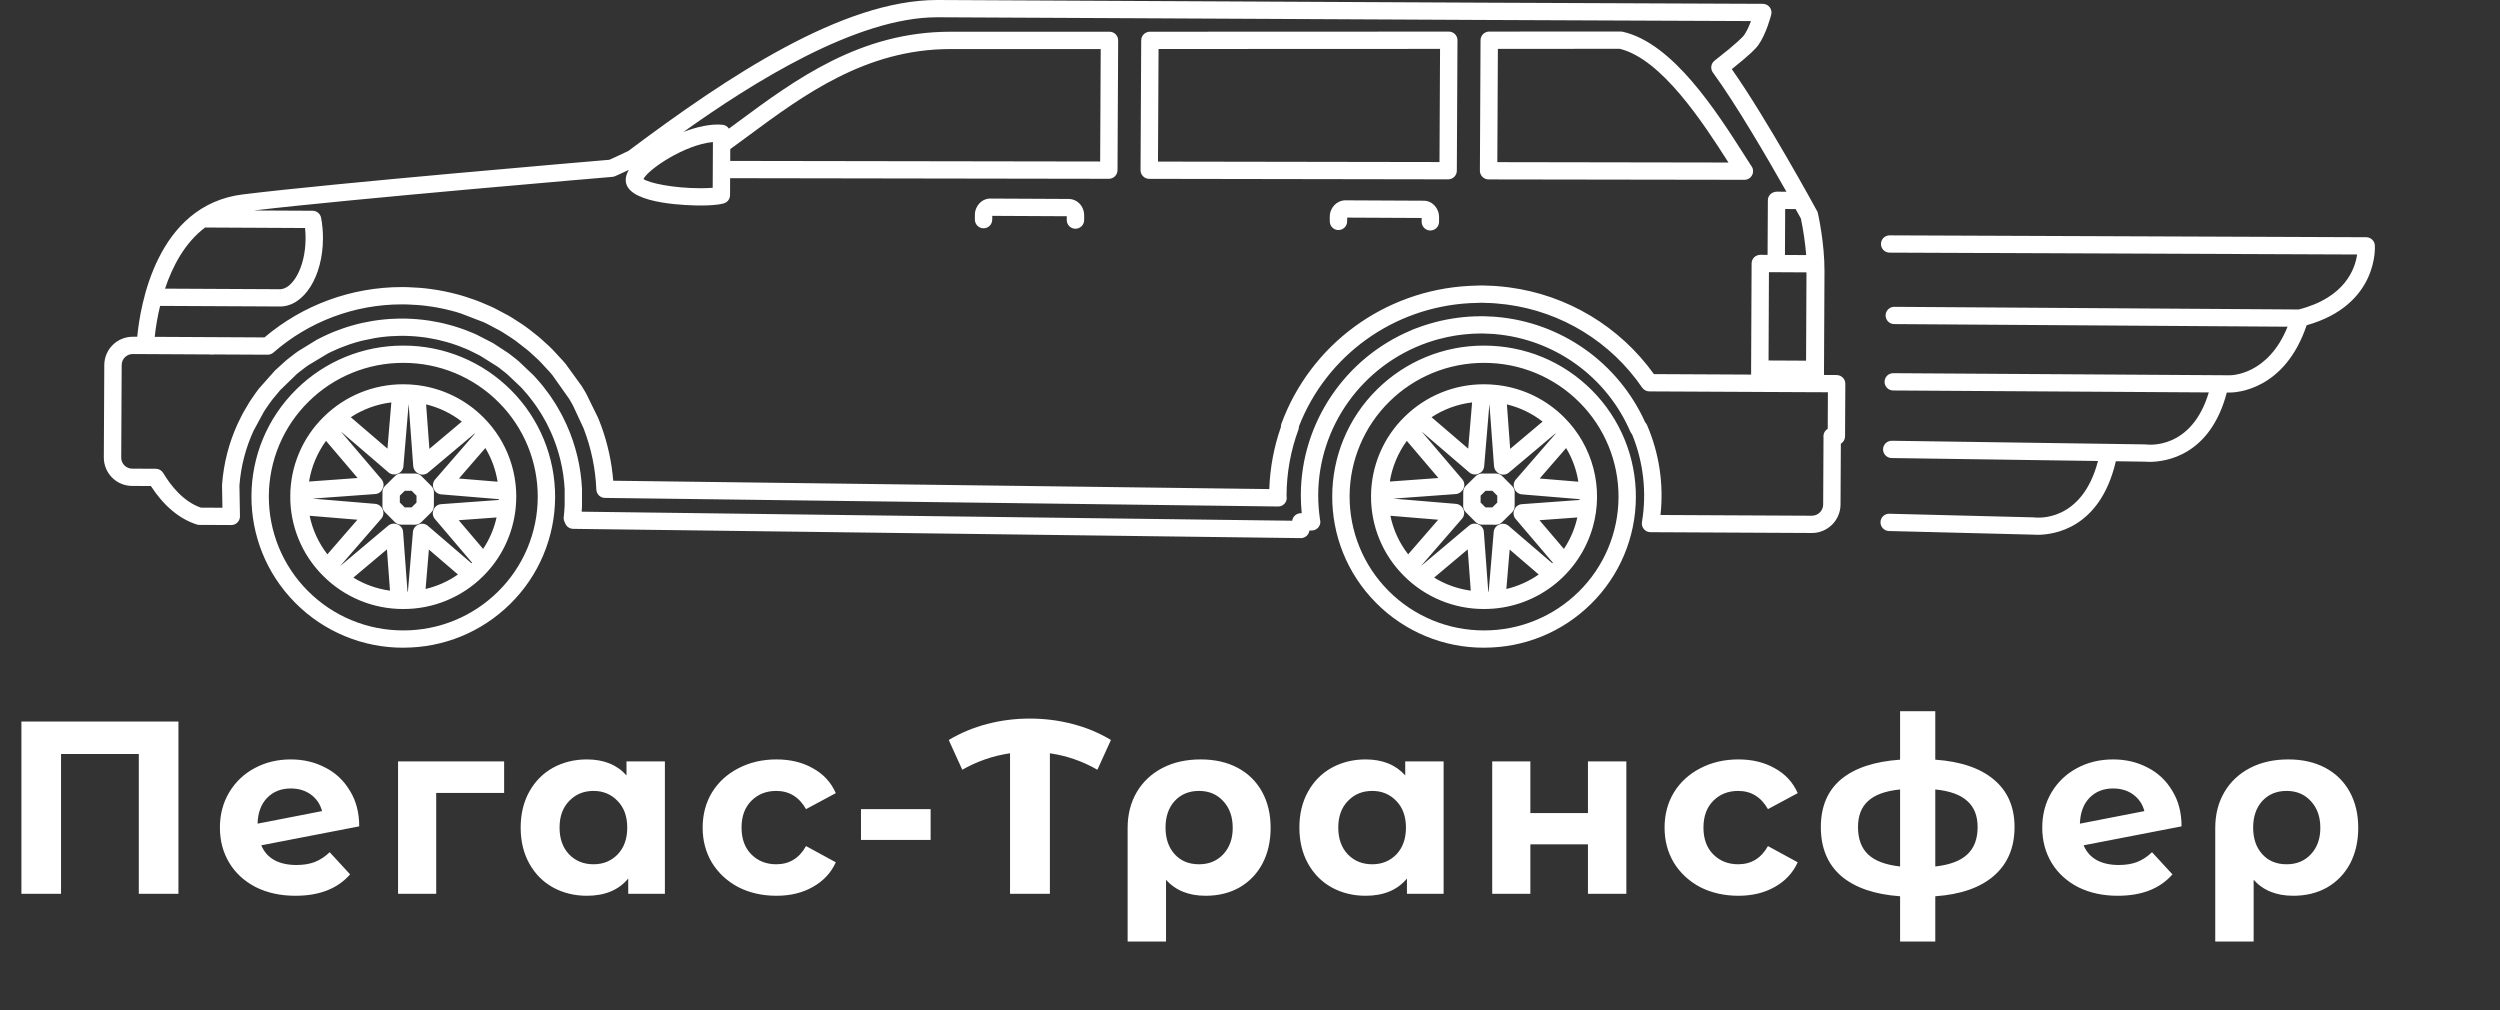 <svg width="193" height="78" viewBox="0 0 193 78" fill="none" xmlns="http://www.w3.org/2000/svg">
<rect x="0" y="0" width="193" height="78" fill="#333333" stroke="none"/>
<path d="M13.775 55.702V69.001H10.716V58.209H4.712V69.001H1.653V55.702H13.775ZM22.886 66.778C23.418 66.778 23.887 66.703 24.292 66.55C24.71 66.386 25.096 66.132 25.451 65.79L27.028 67.501C26.065 68.603 24.659 69.153 22.81 69.153C21.657 69.153 20.638 68.932 19.751 68.489C18.864 68.032 18.18 67.406 17.699 66.608C17.218 65.809 16.977 64.904 16.977 63.891C16.977 62.89 17.211 61.99 17.68 61.193C18.161 60.382 18.814 59.755 19.637 59.312C20.473 58.855 21.41 58.627 22.449 58.627C23.424 58.627 24.311 58.837 25.109 59.255C25.907 59.66 26.54 60.255 27.009 61.041C27.49 61.813 27.731 62.731 27.731 63.795L20.169 65.258C20.384 65.765 20.72 66.145 21.176 66.398C21.645 66.652 22.215 66.778 22.886 66.778ZM22.449 60.87C21.702 60.87 21.094 61.11 20.625 61.592C20.156 62.073 19.909 62.738 19.884 63.587L24.862 62.617C24.723 62.086 24.438 61.661 24.007 61.344C23.576 61.028 23.057 60.87 22.449 60.87ZM38.919 61.212H33.675V69.001H30.73V58.779H38.919V61.212ZM51.33 58.779V69.001H48.499V67.823C47.765 68.71 46.701 69.153 45.307 69.153C44.345 69.153 43.471 68.938 42.685 68.507C41.913 68.077 41.305 67.463 40.861 66.665C40.418 65.867 40.196 64.942 40.196 63.891C40.196 62.839 40.418 61.914 40.861 61.117C41.305 60.319 41.913 59.704 42.685 59.273C43.471 58.843 44.345 58.627 45.307 58.627C46.612 58.627 47.632 59.039 48.366 59.862V58.779H51.33ZM45.82 66.722C46.568 66.722 47.188 66.468 47.682 65.962C48.176 65.442 48.423 64.752 48.423 63.891C48.423 63.029 48.176 62.345 47.682 61.839C47.188 61.319 46.568 61.059 45.82 61.059C45.06 61.059 44.433 61.319 43.939 61.839C43.445 62.345 43.198 63.029 43.198 63.891C43.198 64.752 43.445 65.442 43.939 65.962C44.433 66.468 45.06 66.722 45.82 66.722ZM59.945 69.153C58.856 69.153 57.874 68.932 57 68.489C56.139 68.032 55.461 67.406 54.967 66.608C54.486 65.809 54.245 64.904 54.245 63.891C54.245 62.877 54.486 61.971 54.967 61.173C55.461 60.376 56.139 59.755 57 59.312C57.874 58.855 58.856 58.627 59.945 58.627C61.022 58.627 61.959 58.855 62.757 59.312C63.568 59.755 64.157 60.395 64.524 61.23L62.225 62.465C61.693 61.528 60.927 61.059 59.926 61.059C59.154 61.059 58.514 61.313 58.007 61.819C57.501 62.326 57.247 63.017 57.247 63.891C57.247 64.764 57.501 65.455 58.007 65.962C58.514 66.468 59.154 66.722 59.926 66.722C60.94 66.722 61.706 66.253 62.225 65.316L64.524 66.57C64.157 67.38 63.568 68.013 62.757 68.469C61.959 68.925 61.022 69.153 59.945 69.153ZM66.468 62.465H71.844V64.841H66.468V62.465ZM84.719 59.425C83.579 58.767 82.357 58.343 81.052 58.153V69.001H77.974V58.153C76.669 58.343 75.441 58.767 74.288 59.425L73.243 57.127C74.155 56.582 75.143 56.17 76.207 55.892C77.271 55.613 78.367 55.474 79.494 55.474C80.634 55.474 81.736 55.613 82.8 55.892C83.877 56.17 84.865 56.582 85.764 57.127L84.719 59.425ZM92.696 58.627C93.785 58.627 94.735 58.843 95.546 59.273C96.357 59.704 96.984 60.319 97.427 61.117C97.87 61.914 98.092 62.846 98.092 63.91C98.092 64.948 97.883 65.867 97.465 66.665C97.047 67.45 96.458 68.064 95.698 68.507C94.938 68.938 94.064 69.153 93.076 69.153C91.771 69.153 90.752 68.742 90.017 67.918V72.688H87.053V63.928C87.053 62.877 87.287 61.953 87.756 61.154C88.225 60.356 88.883 59.736 89.732 59.292C90.581 58.849 91.569 58.627 92.696 58.627ZM92.563 66.722C93.336 66.722 93.963 66.462 94.444 65.942C94.925 65.423 95.166 64.746 95.166 63.91C95.166 63.061 94.925 62.377 94.444 61.858C93.963 61.325 93.336 61.059 92.563 61.059C91.79 61.059 91.163 61.319 90.682 61.839C90.213 62.358 89.979 63.042 89.979 63.891C89.979 64.739 90.213 65.423 90.682 65.942C91.151 66.462 91.778 66.722 92.563 66.722ZM111.447 58.779V69.001H108.616V67.823C107.882 68.71 106.818 69.153 105.424 69.153C104.462 69.153 103.588 68.938 102.802 68.507C102.03 68.077 101.422 67.463 100.978 66.665C100.535 65.867 100.313 64.942 100.313 63.891C100.313 62.839 100.535 61.914 100.978 61.117C101.422 60.319 102.03 59.704 102.802 59.273C103.588 58.843 104.462 58.627 105.424 58.627C106.729 58.627 107.749 59.039 108.483 59.862V58.779H111.447ZM105.937 66.722C106.685 66.722 107.305 66.468 107.799 65.962C108.293 65.442 108.54 64.752 108.54 63.891C108.54 63.029 108.293 62.345 107.799 61.839C107.305 61.319 106.685 61.059 105.937 61.059C105.177 61.059 104.55 61.319 104.056 61.839C103.562 62.345 103.315 63.029 103.315 63.891C103.315 64.752 103.562 65.442 104.056 65.962C104.55 66.468 105.177 66.722 105.937 66.722ZM115.199 58.779H118.144V62.77H122.59V58.779H125.554V69.001H122.59V65.183H118.144V69.001H115.199V58.779ZM134.205 69.153C133.116 69.153 132.134 68.932 131.26 68.489C130.399 68.032 129.721 67.406 129.227 66.608C128.746 65.809 128.505 64.904 128.505 63.891C128.505 62.877 128.746 61.971 129.227 61.173C129.721 60.376 130.399 59.755 131.26 59.312C132.134 58.855 133.116 58.627 134.205 58.627C135.282 58.627 136.219 58.855 137.017 59.312C137.828 59.755 138.417 60.395 138.784 61.23L136.485 62.465C135.953 61.528 135.187 61.059 134.186 61.059C133.413 61.059 132.774 61.313 132.267 61.819C131.76 62.326 131.507 63.017 131.507 63.891C131.507 64.764 131.76 65.455 132.267 65.962C132.774 66.468 133.413 66.722 134.186 66.722C135.199 66.722 135.966 66.253 136.485 65.316L138.784 66.57C138.417 67.38 137.828 68.013 137.017 68.469C136.219 68.925 135.282 69.153 134.205 69.153ZM155.522 63.852C155.522 65.436 154.99 66.69 153.926 67.615C152.875 68.526 151.368 69.052 149.404 69.192V72.688H146.687V69.192C144.724 69.052 143.21 68.533 142.146 67.633C141.095 66.722 140.569 65.461 140.569 63.852C140.569 62.269 141.089 61.041 142.127 60.166C143.179 59.292 144.699 58.786 146.687 58.647V54.904H149.404V58.647C151.368 58.786 152.875 59.299 153.926 60.185C154.99 61.072 155.522 62.294 155.522 63.852ZM143.438 63.852C143.438 64.764 143.698 65.468 144.217 65.962C144.737 66.456 145.56 66.766 146.687 66.892V60.946C145.56 61.059 144.737 61.357 144.217 61.839C143.698 62.307 143.438 62.978 143.438 63.852ZM149.404 66.892C150.532 66.766 151.355 66.456 151.874 65.962C152.406 65.468 152.672 64.764 152.672 63.852C152.672 62.978 152.406 62.307 151.874 61.839C151.355 61.357 150.532 61.059 149.404 60.946V66.892ZM163.571 66.778C164.103 66.778 164.572 66.703 164.977 66.55C165.395 66.386 165.782 66.132 166.136 65.79L167.713 67.501C166.751 68.603 165.345 69.153 163.495 69.153C162.343 69.153 161.323 68.932 160.436 68.489C159.55 68.032 158.866 67.406 158.384 66.608C157.903 65.809 157.662 64.904 157.662 63.891C157.662 62.89 157.897 61.99 158.365 61.193C158.847 60.382 159.499 59.755 160.322 59.312C161.158 58.855 162.096 58.627 163.134 58.627C164.11 58.627 164.996 58.837 165.794 59.255C166.592 59.66 167.226 60.255 167.694 61.041C168.176 61.813 168.416 62.731 168.416 63.795L160.854 65.258C161.07 65.765 161.405 66.145 161.861 66.398C162.33 66.652 162.9 66.778 163.571 66.778ZM163.134 60.87C162.387 60.87 161.779 61.11 161.31 61.592C160.842 62.073 160.595 62.738 160.569 63.587L165.547 62.617C165.408 62.086 165.123 61.661 164.692 61.344C164.262 61.028 163.742 60.87 163.134 60.87ZM176.66 58.627C177.749 58.627 178.699 58.843 179.51 59.273C180.32 59.704 180.947 60.319 181.391 61.117C181.834 61.914 182.056 62.846 182.056 63.91C182.056 64.948 181.847 65.867 181.429 66.665C181.011 67.45 180.422 68.064 179.662 68.507C178.902 68.938 178.028 69.153 177.04 69.153C175.735 69.153 174.715 68.742 173.981 67.918V72.688H171.017V63.928C171.017 62.877 171.251 61.953 171.72 61.154C172.188 60.356 172.847 59.736 173.696 59.292C174.544 58.849 175.532 58.627 176.66 58.627ZM176.527 66.722C177.299 66.722 177.926 66.462 178.408 65.942C178.889 65.423 179.13 64.746 179.13 63.91C179.13 63.061 178.889 62.377 178.408 61.858C177.926 61.325 177.299 61.059 176.527 61.059C175.754 61.059 175.127 61.319 174.646 61.839C174.177 62.358 173.943 63.042 173.943 63.891C173.943 64.739 174.177 65.423 174.646 65.942C175.114 66.462 175.741 66.722 176.527 66.722Z" fill="white"/>
<path d="M21.618 23.661H21.607L12.359 23.615C12.169 24.402 12.03 25.2 11.945 26.004L20.416 26.048C23.383 23.536 27.143 22.159 31.027 22.162H31.109C31.236 22.162 31.363 22.165 31.49 22.17L32.381 22.218C32.512 22.229 32.64 22.239 32.768 22.253L32.841 22.262C32.941 22.273 33.037 22.284 33.134 22.297L33.644 22.37C33.749 22.386 33.851 22.404 33.953 22.422L34.001 22.431C34.134 22.454 34.255 22.479 34.376 22.504L34.475 22.526C34.564 22.543 34.653 22.563 34.741 22.583L35.212 22.7L35.578 22.798C35.692 22.831 35.804 22.865 35.916 22.901L36.765 23.191C36.865 23.227 36.963 23.265 37.059 23.304L37.872 23.65C37.977 23.698 38.078 23.745 38.178 23.794L39.251 24.362C39.36 24.426 39.46 24.486 39.559 24.547L40.275 25.008C40.375 25.077 40.468 25.14 40.561 25.205L40.635 25.26C40.7 25.308 40.769 25.358 40.838 25.41L41.515 25.943C41.604 26.016 41.683 26.083 41.759 26.15L42.411 26.743C42.487 26.815 42.556 26.885 42.625 26.955C42.628 26.958 42.663 26.989 42.665 26.994L43.472 27.867L43.688 28.121L44.897 29.792L45.081 30.089C45.14 30.188 45.197 30.284 45.251 30.38L46.168 32.247L46.298 32.573C46.342 32.68 46.38 32.783 46.418 32.887C46.914 34.246 47.223 35.664 47.341 37.112L97.99 37.757C98.044 36.125 98.346 34.511 98.885 32.971C98.88 32.881 98.894 32.791 98.925 32.707C101.182 26.588 106.873 22.413 113.425 22.07C113.617 22.058 113.808 22.051 114 22.049L114.132 22.045C114.313 22.033 114.494 22.033 114.675 22.047L114.916 22.055C115.055 22.059 115.194 22.064 115.333 22.072L115.515 22.085L115.62 22.093C115.732 22.103 115.845 22.113 115.957 22.123C116.096 22.137 116.234 22.151 116.37 22.169L116.514 22.187C118.733 22.48 120.869 23.225 122.79 24.376C124.71 25.528 126.375 27.061 127.682 28.881L135.186 28.918L135.188 28.544C135.187 28.525 135.186 28.507 135.186 28.488L135.224 20.336C135.224 20.158 135.296 19.989 135.422 19.864C135.551 19.743 135.721 19.674 135.898 19.672L136.457 19.675L136.479 15.463C136.479 15.284 136.55 15.114 136.678 14.991C136.809 14.873 136.976 14.805 137.152 14.798L137.913 14.801C136.475 12.258 134.019 8.036 132.236 5.601C132.133 5.462 132.09 5.288 132.114 5.116C132.137 4.945 132.227 4.79 132.364 4.684C134.185 3.264 134.566 2.82 134.64 2.718C134.849 2.424 135.034 2.008 135.175 1.627L114.461 1.54L72.401 1.333H72.344C66.107 1.333 58.079 6.395 52.761 10.186C53.822 9.781 54.899 9.548 55.775 9.631C55.875 9.64 55.972 9.672 56.058 9.724C56.144 9.775 56.217 9.846 56.273 9.93L56.969 9.416C61.385 6.151 66.389 2.45 73.365 2.45H73.461C73.742 2.452 74.443 2.452 75.59 2.452L85.65 2.45C85.739 2.449 85.826 2.466 85.908 2.499C85.99 2.532 86.064 2.582 86.126 2.644C86.189 2.707 86.238 2.781 86.272 2.863C86.305 2.944 86.322 3.032 86.322 3.121L86.272 13.139C86.27 13.316 86.199 13.485 86.073 13.61C85.947 13.734 85.777 13.804 85.6 13.803L56.365 13.756L56.359 15.064C56.358 15.21 56.31 15.351 56.222 15.466C56.134 15.581 56.01 15.665 55.87 15.703C55.395 15.837 54.648 15.864 54.105 15.864C53.221 15.864 48.787 15.783 48.347 14.186C48.255 13.854 48.322 13.495 48.546 13.115C47.79 13.471 47.488 13.598 47.473 13.605C47.407 13.631 47.339 13.648 47.268 13.655C47.064 13.672 27.348 15.336 19.599 16.248L24.132 16.27C24.454 16.273 24.73 16.5 24.788 16.814C24.887 17.334 24.936 17.874 24.933 18.419C24.919 21.359 23.463 23.661 21.618 23.661ZM21.614 22.328L21.618 22.995V22.328C22.542 22.328 23.58 20.719 23.591 18.412C23.592 18.138 23.579 17.868 23.551 17.603L15.832 17.564C14.258 18.749 13.31 20.575 12.74 22.283L21.614 22.328ZM83.024 17.658H83.022C82.845 17.658 82.675 17.587 82.55 17.462C82.424 17.337 82.354 17.166 82.354 16.989V16.693L76.604 16.664L76.6 16.959C76.599 17.136 76.528 17.306 76.402 17.43C76.277 17.555 76.107 17.624 75.93 17.623H75.927C75.75 17.623 75.58 17.552 75.455 17.426C75.33 17.3 75.26 17.13 75.26 16.953L75.261 16.591C75.264 15.893 75.791 15.329 76.453 15.329L82.519 15.359C82.82 15.361 83.106 15.483 83.325 15.703C83.563 15.943 83.699 16.283 83.697 16.635L83.696 16.994C83.694 17.171 83.623 17.341 83.497 17.465C83.371 17.59 83.201 17.659 83.024 17.658ZM110.423 17.793H110.419C110.332 17.793 110.245 17.775 110.164 17.742C110.083 17.708 110.009 17.659 109.947 17.596C109.885 17.534 109.836 17.46 109.803 17.379C109.769 17.297 109.752 17.21 109.752 17.122L109.753 16.828L104.002 16.799L103.999 17.095C103.997 17.272 103.925 17.441 103.8 17.566C103.674 17.69 103.505 17.76 103.328 17.759H103.325C103.148 17.759 102.978 17.688 102.853 17.562C102.728 17.436 102.658 17.265 102.658 17.088V16.729C102.662 16.029 103.201 15.475 103.85 15.465L109.916 15.495C110.57 15.498 111.098 16.07 111.096 16.769L111.094 17.129C111.093 17.306 111.021 17.476 110.895 17.6C110.769 17.724 110.599 17.794 110.423 17.793ZM111.797 13.845H111.795L88.72 13.807C88.543 13.807 88.372 13.736 88.246 13.611C88.183 13.549 88.134 13.476 88.1 13.394C88.067 13.313 88.05 13.226 88.05 13.138L88.101 3.113C88.103 2.936 88.174 2.767 88.299 2.642C88.425 2.518 88.595 2.448 88.772 2.449L111.847 2.44C111.935 2.439 112.022 2.456 112.104 2.489C112.186 2.522 112.26 2.572 112.322 2.634C112.385 2.696 112.434 2.771 112.468 2.852C112.501 2.934 112.518 3.021 112.517 3.11L112.467 13.181C112.466 13.358 112.394 13.527 112.269 13.652C112.143 13.776 111.974 13.846 111.797 13.845ZM89.396 12.475L111.129 12.51L111.172 3.774L89.44 3.783L89.396 12.475ZM134.662 13.881H134.66L114.917 13.851C114.739 13.85 114.569 13.78 114.444 13.654C114.318 13.528 114.248 13.357 114.248 13.179L114.298 3.102C114.299 2.925 114.371 2.756 114.496 2.632C114.622 2.507 114.791 2.438 114.968 2.438L125.122 2.433C125.173 2.433 125.223 2.439 125.271 2.45C129.148 3.323 132.5 8.58 134.719 12.059L135.175 12.774C135.259 12.871 135.313 12.99 135.331 13.117C135.349 13.244 135.331 13.373 135.277 13.49C135.224 13.607 135.139 13.706 135.031 13.775C134.923 13.844 134.798 13.881 134.67 13.881H134.662ZM115.593 12.518L133.438 12.547C131.466 9.455 128.277 4.557 125.045 3.768L115.636 3.773L115.593 12.518ZM55.036 11.169V11.166L55.037 10.966C52.852 11.164 50.01 13.093 49.676 13.823C50.114 14.126 51.941 14.531 54.105 14.531C54.506 14.531 54.804 14.515 55.02 14.496L55.036 11.263V11.169ZM56.373 12.423L84.932 12.468L84.975 3.786L75.59 3.788L73.453 3.787H73.365C66.834 3.787 62.019 7.347 57.77 10.487C57.298 10.837 56.835 11.18 56.377 11.511L56.374 12.067L56.373 12.423ZM98.656 39.101H98.647L46.7 38.439C46.529 38.437 46.366 38.37 46.243 38.252C46.12 38.133 46.047 37.972 46.038 37.801C45.972 36.177 45.638 34.576 45.05 33.061L44.24 31.319L44.082 31.036C44.034 30.951 43.984 30.866 43.933 30.782L42.645 28.963C42.585 28.89 42.52 28.814 42.456 28.738L41.697 27.919C41.61 27.832 41.545 27.769 41.48 27.706L40.88 27.158C40.807 27.096 40.736 27.034 40.663 26.975L39.772 26.285L39.52 26.111L38.852 25.68C38.764 25.626 38.672 25.572 38.58 25.518L37.587 24.993C37.498 24.95 37.407 24.906 37.315 24.865L35.569 24.195L35.243 24.094L35.196 24.079L34.872 23.992L34.438 23.885C34.357 23.866 34.276 23.848 34.196 23.831L34.098 23.81C33.989 23.788 33.879 23.765 33.769 23.745L33.714 23.736C33.622 23.719 33.527 23.703 33.434 23.688L32.957 23.62L32.693 23.588L32.623 23.581C32.507 23.569 32.39 23.558 32.274 23.549L31.449 23.504C31.334 23.5 31.218 23.497 31.102 23.498H31.026C27.38 23.495 23.856 24.816 21.108 27.217C20.984 27.325 20.826 27.384 20.662 27.383L16.49 27.363C16.427 27.376 16.361 27.38 16.297 27.374L16.216 27.363L10.247 27.331C10.022 27.33 9.807 27.418 9.647 27.576C9.487 27.733 9.396 27.948 9.394 28.173L9.358 35.333C9.358 35.557 9.447 35.772 9.606 35.931C9.764 36.09 9.979 36.18 10.203 36.18L12.025 36.188C12.141 36.189 12.254 36.219 12.354 36.276C12.455 36.333 12.539 36.415 12.599 36.514C13.178 37.483 14.149 38.721 15.506 39.189L17.171 39.198L17.141 37.478C17.141 37.459 17.141 37.44 17.143 37.419C17.263 35.781 17.669 34.195 18.351 32.706L18.677 32.046C18.716 31.968 18.756 31.894 18.797 31.821L19.232 31.081C19.28 31.006 19.328 30.932 19.378 30.859L19.751 30.318C19.83 30.211 19.907 30.107 19.987 30.002L21.23 28.602L22.04 27.866C22.108 27.807 22.172 27.753 22.236 27.702L22.803 27.267C22.879 27.21 22.951 27.158 23.025 27.108L24.446 26.235L24.688 26.11C24.795 26.055 24.88 26.012 24.963 25.973L25.32 25.807C25.392 25.775 25.461 25.744 25.531 25.716L25.591 25.689L25.857 25.58L26.52 25.336C26.613 25.303 26.707 25.273 26.801 25.244L27.085 25.157L27.466 25.052L27.694 24.993L27.8 24.967L28.045 24.913L28.745 24.779C28.843 24.762 28.943 24.747 29.043 24.734L29.121 24.723C29.2 24.712 29.282 24.701 29.363 24.693L29.437 24.684C29.515 24.674 29.595 24.666 29.674 24.659L29.749 24.651L30.061 24.626L30.778 24.596L31.093 24.594L31.413 24.599L31.842 24.618C31.95 24.623 32.051 24.63 32.152 24.639L32.574 24.68C32.652 24.686 32.734 24.697 32.816 24.707L32.884 24.718C32.985 24.729 33.089 24.745 33.192 24.76L33.915 24.893C34.015 24.914 34.113 24.934 34.212 24.958L34.871 25.128L34.915 25.141C35.009 25.167 35.099 25.196 35.192 25.225L35.59 25.356L35.839 25.443L35.863 25.453C35.871 25.455 35.879 25.458 35.887 25.461L36.542 25.723L36.803 25.838L38.068 26.491L39.177 27.214C39.246 27.263 39.311 27.311 39.376 27.358L39.844 27.723L40.053 27.897L41.177 28.963C41.234 29.022 41.291 29.082 41.346 29.146L41.729 29.583C41.799 29.667 41.87 29.754 41.941 29.842L42.31 30.327L42.527 30.631L42.889 31.186C42.94 31.269 42.99 31.351 43.038 31.434L43.318 31.93L43.441 32.164L43.758 32.828C44.451 34.379 44.849 36.046 44.931 37.743V39.063C44.924 39.219 44.915 39.365 44.905 39.502L99.757 40.2C99.78 40.039 99.859 39.892 99.982 39.786C100.104 39.679 100.26 39.62 100.422 39.62H100.492C100.446 39.142 100.422 38.662 100.424 38.185C100.453 32.631 103.847 27.631 108.95 25.496C108.977 25.48 109.005 25.466 109.034 25.455C109.138 25.412 109.243 25.373 109.349 25.333C109.373 25.323 109.398 25.315 109.423 25.309L109.712 25.203L109.803 25.172L109.846 25.157H109.848L109.85 25.154C110.003 25.104 110.156 25.055 110.312 25.009H110.314L110.365 24.993L110.406 24.982C110.967 24.815 111.538 24.685 112.115 24.594C112.69 24.5 113.27 24.443 113.851 24.423H113.916C114.069 24.417 114.223 24.412 114.377 24.412L114.58 24.415C114.825 24.421 115.068 24.431 115.308 24.448L115.544 24.466C118.004 24.679 120.364 25.546 122.379 26.976C124.394 28.406 125.992 30.349 127.009 32.604C127.068 32.663 127.115 32.732 127.148 32.808C128.093 34.994 128.451 37.389 128.189 39.757L139.872 39.814C140.102 39.815 140.324 39.725 140.488 39.564C140.652 39.402 140.746 39.182 140.749 38.952L140.775 33.776L140.77 33.716C140.765 33.594 140.792 33.473 140.85 33.365C140.908 33.258 140.995 33.169 141.1 33.107L141.114 30.283L140.169 30.278L140.136 30.279H140.133L127.327 30.216C127.219 30.215 127.112 30.188 127.016 30.137C126.92 30.086 126.838 30.013 126.776 29.924C125.583 28.182 124.036 26.711 122.239 25.606C120.441 24.502 118.431 23.788 116.34 23.512L116.199 23.494C115.973 23.466 115.747 23.443 115.52 23.426L115.248 23.404C115.172 23.4 115.096 23.396 115.019 23.393C114.984 23.393 114.951 23.393 114.917 23.391L114.87 23.39H114.842L114.611 23.38H114.6C114.524 23.377 114.447 23.372 114.368 23.372C114.305 23.372 114.252 23.375 114.2 23.378L114.149 23.38L114.023 23.386C113.849 23.389 113.673 23.392 113.497 23.402C107.572 23.712 102.412 27.436 100.279 32.917C100.282 33.002 100.268 33.087 100.239 33.167C99.639 34.792 99.329 36.51 99.322 38.242L99.324 38.31C99.343 38.408 99.341 38.508 99.316 38.605C99.292 38.701 99.246 38.79 99.182 38.866C99.118 38.943 99.038 39.003 98.948 39.044C98.858 39.085 98.759 39.104 98.66 39.102H98.656V39.101ZM18.753 15.008C25.706 14.147 45.385 12.477 47.043 12.335C47.225 12.256 47.677 12.053 48.508 11.654C56.207 5.884 65.051 0 72.344 0H72.409L114.468 0.207L136.089 0.296C136.191 0.296 136.291 0.32 136.382 0.364C136.473 0.409 136.553 0.473 136.616 0.553C136.679 0.632 136.722 0.725 136.744 0.824C136.765 0.923 136.763 1.025 136.739 1.123C136.724 1.183 136.366 2.609 135.733 3.494C135.567 3.723 135.172 4.161 133.695 5.338C136.394 9.178 140.113 15.987 140.276 16.288C140.307 16.342 140.327 16.4 140.341 16.459C140.363 16.553 140.862 18.778 140.85 20.96C140.844 22.358 140.824 26.357 140.811 28.947L141.74 28.951C141.766 28.951 141.793 28.952 141.819 28.956C141.986 28.964 142.145 29.034 142.264 29.152C142.389 29.277 142.46 29.448 142.459 29.626L142.438 33.686C142.438 33.8 142.407 33.913 142.35 34.013C142.294 34.112 142.212 34.195 142.113 34.254L142.089 38.956C142.084 39.54 141.848 40.098 141.433 40.508C141.018 40.919 140.458 41.148 139.875 41.147L127.416 41.085C127.32 41.085 127.224 41.064 127.137 41.023C127.049 40.982 126.971 40.923 126.909 40.849C126.846 40.775 126.8 40.689 126.775 40.596C126.749 40.502 126.743 40.404 126.759 40.309C127.139 38.023 126.876 35.676 125.998 33.532C125.943 33.474 125.898 33.407 125.866 33.333C124.967 31.249 123.522 29.448 121.683 28.121C119.845 26.794 117.683 25.99 115.426 25.794L115.216 25.777C114.999 25.763 114.779 25.753 114.557 25.749L114.413 25.744C114.245 25.743 114.098 25.749 113.959 25.754L113.698 25.763C112.819 25.808 111.947 25.946 111.097 26.174L110.923 26.221L110.907 26.227L110.725 26.278C110.543 26.332 110.364 26.39 110.186 26.452C105.167 28.213 101.793 32.928 101.766 38.191C101.763 38.821 101.81 39.458 101.901 40.085C101.932 40.185 101.94 40.291 101.923 40.395C101.906 40.499 101.864 40.598 101.802 40.682C101.74 40.767 101.658 40.836 101.565 40.884C101.471 40.931 101.367 40.956 101.262 40.955L101.253 40.956H101.087C101.067 41.119 100.988 41.269 100.866 41.377C100.743 41.485 100.585 41.544 100.421 41.542H100.413L44.249 40.827C44.105 40.825 43.966 40.778 43.851 40.69C43.736 40.603 43.653 40.481 43.612 40.343C43.535 40.216 43.503 40.067 43.52 39.919C43.551 39.657 43.575 39.364 43.59 39.028L43.592 37.774C43.514 36.254 43.156 34.762 42.535 33.373L42.242 32.761C42.209 32.698 42.176 32.634 42.143 32.571L41.88 32.107C41.836 32.032 41.792 31.958 41.746 31.884L41.418 31.384C41.355 31.292 41.29 31.198 41.222 31.108L40.892 30.673C40.828 30.593 40.764 30.514 40.698 30.437L40.352 30.039L40.203 29.879L39.18 28.911C39.119 28.858 39.058 28.807 38.995 28.756L38.565 28.42C38.509 28.377 38.452 28.336 38.395 28.294L37.047 27.449L36.243 27.049L36.016 26.948L35.419 26.709C35.41 26.707 35.402 26.704 35.394 26.701C35.307 26.668 35.233 26.642 35.159 26.618L34.789 26.495C34.711 26.474 34.628 26.446 34.545 26.422C34.528 26.417 34.511 26.412 34.494 26.407L33.9 26.255C33.815 26.235 33.729 26.215 33.644 26.197L32.975 26.075L32.715 26.038L32.644 26.029C32.574 26.02 32.504 26.012 32.433 26.004L32.036 25.965L31.768 25.948L31.372 25.931L31.087 25.925C30.996 25.925 30.9 25.927 30.805 25.929L30.152 25.956L29.876 25.978L29.803 25.986C29.73 25.994 29.662 25.999 29.592 26.008L29.516 26.016L29.301 26.043L29.225 26.054C29.142 26.065 29.053 26.079 28.968 26.094L28.015 26.288C27.948 26.304 27.881 26.321 27.814 26.338L27.461 26.436C27.385 26.458 27.309 26.483 27.232 26.507C27.123 26.54 27.041 26.567 26.959 26.595L26.353 26.82C26.279 26.848 26.201 26.881 26.122 26.913L25.547 27.173L25.318 27.285L23.792 28.202L23.601 28.338L23.088 28.733C23.028 28.78 22.969 28.828 22.911 28.877L21.633 30.117L21.065 30.796C20.978 30.909 20.908 31.004 20.837 31.101L20.497 31.593C20.45 31.661 20.41 31.723 20.372 31.786L19.57 33.264C18.96 34.595 18.592 36.025 18.484 37.485L18.525 39.855C18.526 39.944 18.509 40.032 18.476 40.115C18.442 40.197 18.393 40.273 18.33 40.336C18.268 40.399 18.193 40.449 18.111 40.483C18.029 40.517 17.94 40.534 17.852 40.533L15.392 40.522C15.324 40.521 15.257 40.51 15.193 40.49C13.855 40.069 12.635 39.045 11.647 37.52L10.197 37.514C9.618 37.513 9.063 37.281 8.654 36.871C8.245 36.46 8.015 35.904 8.015 35.324L8.051 28.164C8.058 27.587 8.292 27.035 8.702 26.63C9.112 26.224 9.665 25.997 10.241 25.998H10.595C10.817 23.641 12.062 15.833 18.754 15.007L18.753 15.008ZM137.014 27.832C137.04 27.83 137.067 27.83 137.094 27.832L139.429 27.844L139.46 21.027L137.12 21.014H137.116L136.562 21.011L136.532 27.829L137.014 27.832ZM137.798 19.683L138.64 19.688L139.439 19.691C139.36 18.744 139.223 17.803 139.03 16.873L138.624 16.141L137.815 16.135L137.798 19.683ZM31.134 50.002C29.586 50.007 28.052 49.704 26.621 49.111C25.191 48.518 23.892 47.646 22.8 46.546C18.25 41.975 18.288 34.578 22.882 30.053C25.081 27.883 28.047 26.671 31.134 26.681C32.682 26.676 34.216 26.978 35.646 27.571C37.077 28.164 38.375 29.036 39.467 30.136C40.548 31.221 41.404 32.51 41.985 33.928C42.567 35.346 42.862 36.865 42.855 38.398C42.847 39.931 42.537 41.448 41.941 42.86C41.346 44.272 40.477 45.552 39.385 46.626C37.175 48.803 34.244 50.001 31.134 50.001V50.002ZM31.134 28.014C28.4 28.005 25.774 29.08 23.827 31.003C22.86 31.954 22.09 33.087 21.563 34.338C21.036 35.589 20.761 36.931 20.754 38.289C20.747 39.647 21.008 40.992 21.523 42.248C22.038 43.504 22.796 44.645 23.753 45.606C24.72 46.581 25.87 47.353 27.137 47.878C28.404 48.404 29.763 48.672 31.134 48.668C33.868 48.676 36.494 47.602 38.441 45.679C39.408 44.728 40.178 43.594 40.705 42.344C41.233 41.093 41.508 39.75 41.514 38.393C41.521 37.035 41.26 35.689 40.745 34.434C40.23 33.178 39.471 32.036 38.514 31.076C37.548 30.101 36.398 29.328 35.131 28.803C33.864 28.277 32.505 28.009 31.134 28.014ZM31.134 47.015C29.982 47.019 28.841 46.794 27.776 46.353C26.712 45.911 25.746 45.263 24.934 44.444C24.127 43.639 23.487 42.681 23.054 41.626C22.62 40.571 22.401 39.44 22.409 38.298C22.412 37.157 22.642 36.028 23.086 34.977C23.53 33.926 24.179 32.974 24.995 32.177C26.63 30.561 28.836 29.659 31.133 29.666C31.476 29.666 31.815 29.686 32.15 29.724C32.193 29.725 32.237 29.73 32.278 29.74C34.194 29.986 35.973 30.865 37.334 32.237C38.244 33.147 38.938 34.251 39.366 35.466C39.794 36.681 39.944 37.977 39.806 39.257L39.803 39.292C39.585 41.271 38.691 43.113 37.272 44.506C35.637 46.121 33.43 47.023 31.134 47.015ZM30.405 40.422C30.514 40.422 30.62 40.448 30.717 40.498C30.83 40.544 30.927 40.622 30.998 40.721C31.069 40.82 31.111 40.938 31.118 41.06L31.459 45.675L31.491 45.673L31.878 41.064C31.889 40.938 31.935 40.818 32.012 40.717C32.089 40.617 32.192 40.54 32.311 40.496L32.336 40.482C32.451 40.435 32.576 40.42 32.699 40.44C32.822 40.46 32.937 40.513 33.031 40.594L36.399 43.486L36.444 43.44L33.571 40.062C33.49 39.968 33.438 39.853 33.419 39.731C33.401 39.608 33.417 39.483 33.465 39.37L33.486 39.325C33.534 39.212 33.612 39.114 33.712 39.043C33.813 38.971 33.931 38.93 34.053 38.922L38.508 38.597L38.511 38.535L34.056 38.165C33.934 38.155 33.816 38.111 33.716 38.039C33.616 37.966 33.539 37.867 33.492 37.753L33.473 37.71C33.426 37.596 33.412 37.471 33.432 37.349C33.452 37.227 33.505 37.114 33.586 37.021L36.663 33.477C36.658 33.471 36.653 33.464 36.648 33.458L33.05 36.484C32.949 36.569 32.825 36.622 32.693 36.637C32.562 36.652 32.429 36.628 32.311 36.568C32.2 36.516 32.105 36.438 32.034 36.339C31.962 36.24 31.918 36.125 31.903 36.004L31.547 31.182L31.143 36C31.132 36.123 31.088 36.24 31.014 36.34C30.941 36.439 30.841 36.516 30.727 36.561L30.684 36.579C30.57 36.626 30.444 36.64 30.322 36.62C30.2 36.601 30.085 36.548 29.991 36.468L26.31 33.308L29.451 36.998C29.538 37.099 29.592 37.224 29.607 37.357C29.622 37.489 29.596 37.623 29.534 37.741C29.486 37.854 29.408 37.951 29.308 38.022C29.209 38.092 29.091 38.133 28.969 38.14L24.12 38.493L28.965 38.897C29.09 38.907 29.208 38.952 29.308 39.025C29.409 39.099 29.486 39.2 29.533 39.315L29.549 39.351C29.596 39.465 29.61 39.59 29.59 39.712C29.57 39.833 29.517 39.947 29.436 40.04L26.256 43.704L29.971 40.579C30.094 40.477 30.247 40.421 30.406 40.421L30.405 40.422ZM27.279 44.591C28.142 45.12 29.1 45.461 30.107 45.599L29.872 42.411L27.279 44.591ZM33.11 42.426L32.855 45.47C33.751 45.258 34.598 44.878 35.354 44.351L33.11 42.426ZM23.904 39.817C24.126 40.902 24.595 41.92 25.274 42.794L27.592 40.123L23.904 39.817ZM35.412 40.16L37.297 42.377C37.789 41.638 38.141 40.814 38.335 39.947L35.412 40.16ZM35.429 36.941L38.414 37.188C38.269 36.269 37.948 35.387 37.469 34.589L35.429 36.941ZM25.169 34.035C24.491 34.964 24.042 36.04 23.857 37.175L27.609 36.903L25.169 34.035ZM32.895 31.219L33.149 34.653L35.652 32.547C34.837 31.914 33.898 31.462 32.895 31.219ZM27.081 32.209L29.911 34.636L30.211 31.066C29.094 31.2 28.023 31.591 27.082 32.209H27.081ZM32.048 40.508H32.044L30.956 40.503C30.868 40.502 30.781 40.485 30.699 40.451C30.618 40.417 30.544 40.367 30.482 40.304L29.716 39.536C29.654 39.474 29.605 39.4 29.572 39.319C29.539 39.237 29.522 39.15 29.523 39.063L29.527 37.98C29.528 37.803 29.6 37.635 29.727 37.509L30.5 36.748C30.561 36.683 30.634 36.633 30.717 36.599C30.799 36.566 30.887 36.551 30.975 36.555L32.065 36.559C32.242 36.561 32.413 36.631 32.538 36.756L33.305 37.527C33.43 37.653 33.5 37.823 33.499 38L33.494 39.082C33.493 39.17 33.475 39.257 33.441 39.337C33.407 39.418 33.357 39.491 33.295 39.552L32.52 40.315C32.394 40.439 32.224 40.508 32.048 40.508ZM31.241 39.169L31.773 39.174L32.153 38.799L32.155 38.269L31.78 37.891L31.247 37.89L30.868 38.263L30.866 38.794L31.241 39.169ZM114.569 50.002C113.021 50.007 111.487 49.704 110.057 49.111C108.626 48.518 107.327 47.646 106.236 46.546C101.686 41.975 101.724 34.578 106.318 30.053C108.517 27.883 111.483 26.671 114.569 26.681C117.723 26.681 120.684 27.907 122.902 30.136C123.983 31.221 124.839 32.51 125.421 33.928C126.002 35.346 126.298 36.865 126.29 38.398C126.283 39.931 125.972 41.447 125.377 42.86C124.782 44.272 123.913 45.552 122.822 46.626C120.61 48.803 117.68 50.001 114.571 50.001L114.569 50.002ZM114.569 28.014C111.836 28.006 109.209 29.08 107.262 31.003C106.295 31.954 105.526 33.087 104.999 34.338C104.471 35.589 104.196 36.931 104.189 38.289C104.183 39.647 104.444 40.992 104.959 42.248C105.473 43.504 106.231 44.645 107.188 45.606C108.155 46.581 109.306 47.353 110.573 47.878C111.84 48.404 113.198 48.672 114.569 48.668C117.303 48.676 119.93 47.602 121.877 45.679C122.844 44.728 123.613 43.594 124.14 42.344C124.668 41.093 124.943 39.75 124.95 38.393C124.957 37.035 124.695 35.689 124.18 34.434C123.665 33.178 122.907 32.036 121.949 31.076C120.983 30.101 119.833 29.328 118.566 28.803C117.299 28.277 115.941 28.009 114.569 28.014ZM114.569 47.015C113.418 47.019 112.277 46.794 111.212 46.353C110.148 45.911 109.182 45.263 108.37 44.444C107.563 43.639 106.923 42.681 106.49 41.626C106.056 40.571 105.837 39.44 105.844 38.298C105.847 37.157 106.078 36.028 106.522 34.977C106.966 33.926 107.614 32.974 108.43 32.177C110.066 30.561 112.272 29.658 114.569 29.666C114.912 29.666 115.251 29.686 115.585 29.724C115.629 29.725 115.672 29.73 115.713 29.74C117.629 29.986 119.408 30.865 120.77 32.237C121.854 33.323 122.629 34.68 123.015 36.166C123.401 37.653 123.383 39.216 122.964 40.694C122.442 42.52 121.34 44.124 119.824 45.265C118.309 46.406 116.464 47.02 114.568 47.014L114.569 47.015ZM113.839 40.422C113.948 40.422 114.055 40.447 114.151 40.497C114.264 40.544 114.362 40.621 114.433 40.721C114.504 40.82 114.546 40.938 114.553 41.06L114.894 45.675L114.927 45.673L115.314 41.064C115.325 40.939 115.371 40.819 115.446 40.718C115.522 40.618 115.625 40.541 115.743 40.496L115.772 40.482C115.887 40.435 116.012 40.421 116.134 40.441C116.257 40.461 116.371 40.514 116.465 40.594L119.835 43.486L119.88 43.44L117.006 40.062C116.926 39.969 116.874 39.855 116.855 39.734C116.836 39.613 116.85 39.489 116.898 39.376L116.924 39.322C116.971 39.209 117.049 39.111 117.149 39.041C117.249 38.97 117.367 38.929 117.489 38.922L121.944 38.597L121.946 38.535L117.493 38.165C117.372 38.155 117.255 38.112 117.156 38.041C117.057 37.971 116.98 37.874 116.931 37.762L116.91 37.711C116.862 37.597 116.847 37.472 116.867 37.35C116.887 37.228 116.94 37.114 117.021 37.021L120.098 33.475L120.083 33.458L116.487 36.484C116.385 36.569 116.26 36.623 116.128 36.638C115.996 36.652 115.862 36.628 115.744 36.568C115.634 36.516 115.54 36.437 115.469 36.338C115.398 36.24 115.354 36.125 115.34 36.004L114.983 31.18L114.578 36C114.568 36.122 114.523 36.24 114.451 36.339C114.378 36.438 114.279 36.515 114.165 36.561L114.122 36.579C114.007 36.626 113.881 36.641 113.759 36.621C113.636 36.601 113.521 36.548 113.427 36.468L109.745 33.309L112.887 36.999C113.052 37.195 113.091 37.467 112.988 37.7C112.888 37.926 112.651 38.121 112.403 38.141L107.554 38.494L112.4 38.898C112.65 38.92 112.867 39.078 112.965 39.309L112.983 39.352C113.03 39.466 113.045 39.591 113.025 39.713C113.005 39.834 112.951 39.948 112.87 40.041L109.691 43.706L113.407 40.58C113.528 40.478 113.681 40.423 113.839 40.422ZM110.715 44.591C111.579 45.12 112.536 45.461 113.543 45.599L113.308 42.411L110.715 44.591ZM116.546 42.426L116.29 45.47C117.186 45.258 118.034 44.878 118.789 44.351L116.546 42.426ZM107.339 39.817C107.561 40.902 108.031 41.921 108.71 42.794L111.028 40.123L107.339 39.817ZM118.848 40.16L120.733 42.377C121.225 41.638 121.577 40.814 121.77 39.947L118.848 40.16ZM118.864 36.941L121.848 37.188C121.704 36.269 121.383 35.386 120.904 34.589L118.864 36.941ZM108.605 34.035C107.928 34.964 107.478 36.04 107.293 37.175L111.045 36.903L108.605 34.035ZM116.332 31.219L116.585 34.652L119.088 32.547C118.273 31.914 117.334 31.462 116.332 31.219ZM110.517 32.209L113.346 34.636L113.646 31.066C112.529 31.2 111.458 31.591 110.517 32.209ZM115.484 40.508H115.481L114.391 40.503C114.303 40.502 114.216 40.485 114.135 40.451C114.053 40.417 113.98 40.367 113.918 40.304L113.152 39.536C113.09 39.474 113.041 39.4 113.008 39.319C112.975 39.237 112.958 39.15 112.958 39.063L112.964 37.98C112.964 37.803 113.035 37.635 113.163 37.509L113.935 36.748C114.062 36.623 114.245 36.57 114.411 36.555L115.5 36.559C115.678 36.56 115.849 36.632 115.974 36.758L116.74 37.527C116.865 37.653 116.935 37.823 116.933 38L116.929 39.082C116.929 39.17 116.911 39.257 116.877 39.337C116.843 39.418 116.793 39.491 116.73 39.552L115.956 40.315C115.83 40.439 115.66 40.508 115.484 40.508ZM114.676 39.169L115.208 39.174L115.588 38.799L115.591 38.269L115.216 37.891L114.684 37.89L114.303 38.263L114.301 38.794L114.676 39.169ZM146.234 25.019C146.146 25.019 146.06 25.002 145.979 24.968C145.898 24.934 145.824 24.885 145.762 24.822C145.7 24.76 145.651 24.686 145.618 24.605C145.585 24.524 145.568 24.437 145.568 24.349C145.569 24.172 145.641 24.003 145.767 23.879C145.892 23.755 146.062 23.686 146.238 23.687H146.243L177.462 23.892C181.062 22.971 181.816 20.729 181.969 19.647L145.877 19.503C145.789 19.503 145.702 19.485 145.621 19.452C145.54 19.418 145.466 19.368 145.404 19.306C145.343 19.244 145.293 19.17 145.26 19.089C145.227 19.008 145.209 18.92 145.21 18.832C145.211 18.655 145.282 18.486 145.408 18.362C145.534 18.238 145.703 18.168 145.88 18.169H145.882L182.672 18.314C183.018 18.316 183.307 18.579 183.337 18.922C183.343 18.969 183.683 23.526 178.072 25.11C176.384 30.137 172.621 30.306 172.126 30.306L172.079 30.305L171.909 30.304C170.624 35.213 167.149 35.656 165.939 35.656C165.771 35.656 165.646 35.648 165.58 35.641L163.339 35.608C163.336 35.631 163.332 35.654 163.327 35.676C162.099 40.83 158.522 41.287 157.293 41.287C157.121 41.287 156.995 41.28 156.928 41.273L145.828 40.995C145.74 40.993 145.653 40.973 145.573 40.938C145.493 40.902 145.42 40.851 145.36 40.788C145.299 40.724 145.251 40.649 145.22 40.567C145.188 40.485 145.173 40.398 145.175 40.31C145.176 40.222 145.196 40.135 145.231 40.055C145.267 39.974 145.318 39.901 145.382 39.841C145.446 39.781 145.521 39.734 145.604 39.703C145.686 39.672 145.774 39.658 145.861 39.661L156.986 39.94C157.011 39.942 157.038 39.943 157.063 39.947C157.21 39.966 160.719 40.372 161.965 35.589L146.032 35.361C145.855 35.358 145.686 35.286 145.562 35.159C145.439 35.033 145.37 34.862 145.371 34.685C145.375 34.509 145.447 34.342 145.572 34.219C145.698 34.096 145.866 34.027 146.042 34.027H146.052L165.624 34.307C165.655 34.307 165.682 34.31 165.711 34.315C165.856 34.332 169.199 34.721 170.519 30.295L146.154 30.145C146.066 30.145 145.979 30.127 145.898 30.093C145.817 30.059 145.743 30.009 145.681 29.947C145.62 29.884 145.571 29.81 145.537 29.729C145.504 29.647 145.487 29.56 145.488 29.472C145.489 29.296 145.561 29.127 145.686 29.003C145.812 28.879 145.982 28.809 146.158 28.81H146.162L172.106 28.971C172.238 28.976 175.09 28.98 176.601 25.221L146.234 25.019Z" fill="white"/>
</svg>
